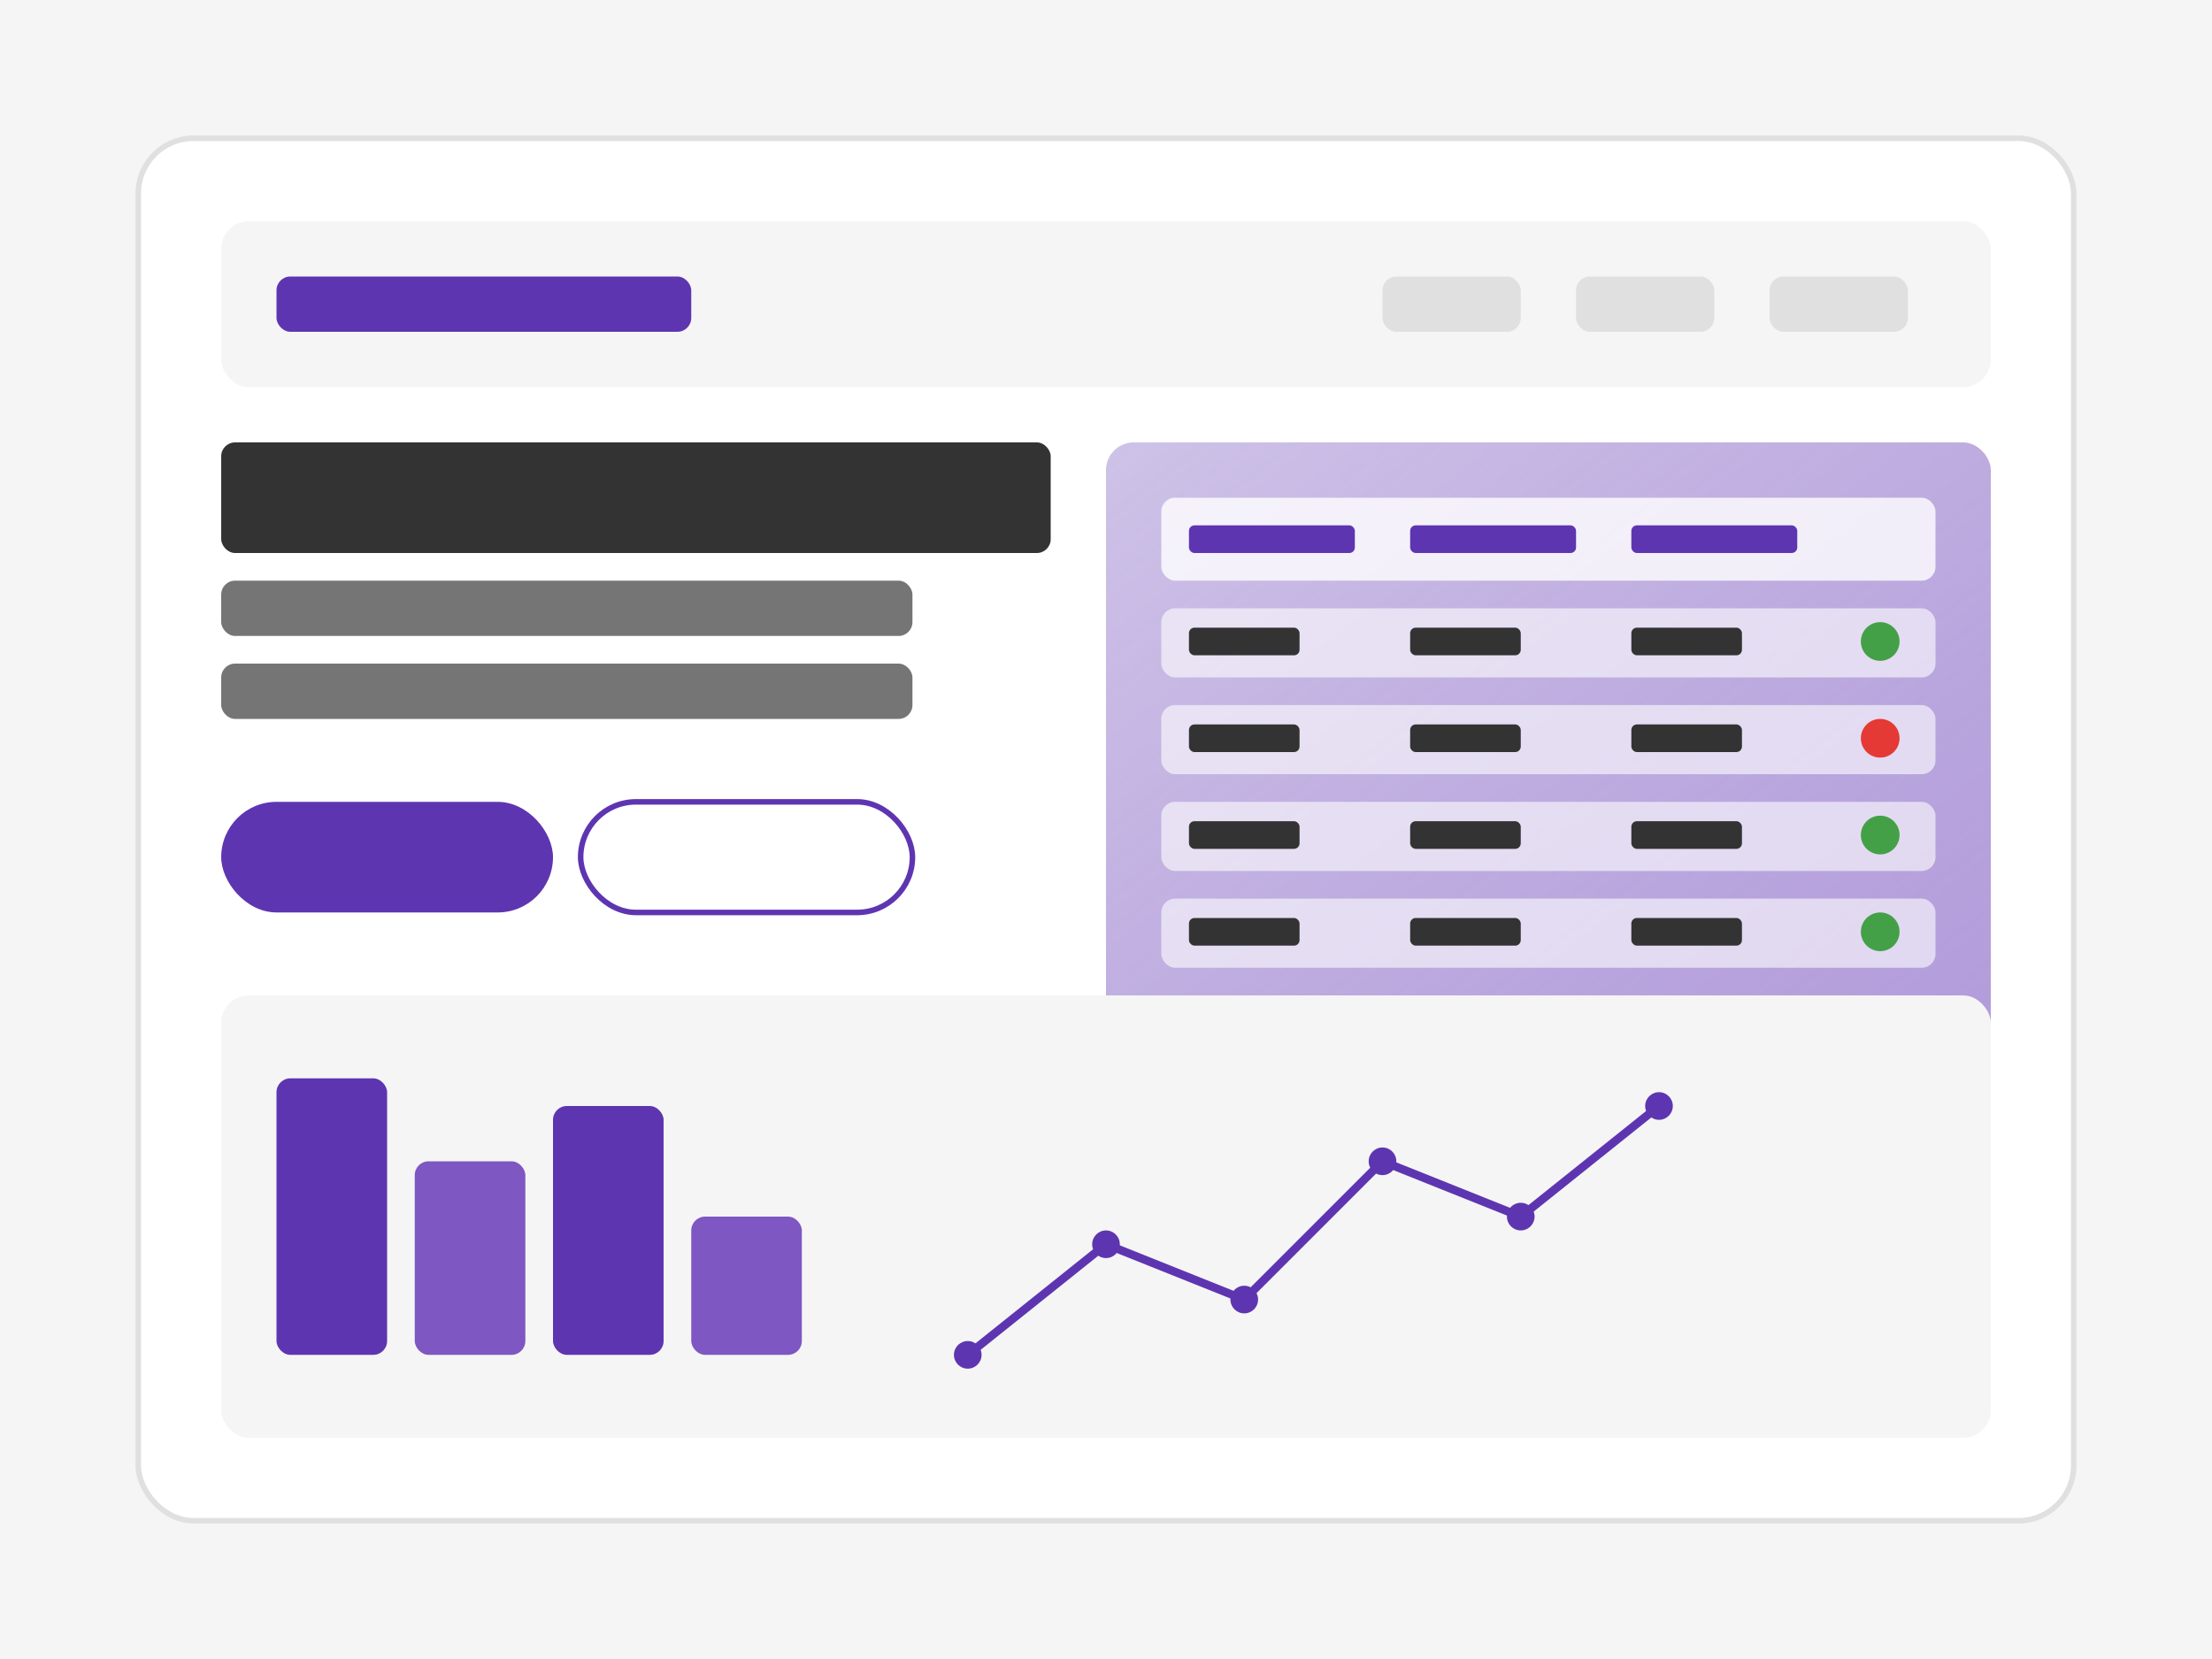 <svg xmlns="http://www.w3.org/2000/svg" viewBox="0 0 800 600">
  <defs>
    <linearGradient id="gradient" x1="0%" y1="0%" x2="100%" y2="100%">
      <stop offset="0%" stop-color="#5e35b1" stop-opacity="0.3"/>
      <stop offset="100%" stop-color="#7e57c2" stop-opacity="0.6"/>
    </linearGradient>
  </defs>
  <rect width="800" height="600" fill="#f5f5f5"/>
  <rect x="50" y="50" width="700" height="500" rx="20" ry="20" fill="white" stroke="#e0e0e0" stroke-width="2"/>
  
  <!-- Header -->
  <rect x="80" y="80" width="640" height="60" rx="10" ry="10" fill="#f5f5f5"/>
  <rect x="100" y="100" width="150" height="20" rx="5" ry="5" fill="#5e35b1"/>
  <rect x="500" y="100" width="50" height="20" rx="5" ry="5" fill="#e0e0e0"/>
  <rect x="570" y="100" width="50" height="20" rx="5" ry="5" fill="#e0e0e0"/>
  <rect x="640" y="100" width="50" height="20" rx="5" ry="5" fill="#e0e0e0"/>
  
  <!-- Main content -->
  <rect x="80" y="160" width="300" height="40" rx="5" ry="5" fill="#333"/>
  <rect x="80" y="210" width="250" height="20" rx="5" ry="5" fill="#757575"/>
  <rect x="80" y="240" width="250" height="20" rx="5" ry="5" fill="#757575"/>
  
  <!-- Buttons -->
  <rect x="80" y="290" width="120" height="40" rx="20" ry="20" fill="#5e35b1"/>
  <rect x="210" y="290" width="120" height="40" rx="20" ry="20" fill="white" stroke="#5e35b1" stroke-width="2"/>
  
  <!-- Dashboard visualization -->
  <rect x="400" y="160" width="320" height="240" rx="10" ry="10" fill="url(#gradient)"/>
  
  <!-- Table header -->
  <rect x="420" y="180" width="280" height="30" rx="5" ry="5" fill="white" fill-opacity="0.8"/>
  <rect x="430" y="190" width="60" height="10" rx="2" ry="2" fill="#5e35b1"/>
  <rect x="510" y="190" width="60" height="10" rx="2" ry="2" fill="#5e35b1"/>
  <rect x="590" y="190" width="60" height="10" rx="2" ry="2" fill="#5e35b1"/>
  
  <!-- Table rows -->
  <rect x="420" y="220" width="280" height="25" rx="5" ry="5" fill="white" fill-opacity="0.6"/>
  <rect x="430" y="227" width="40" height="10" rx="2" ry="2" fill="#333"/>
  <rect x="510" y="227" width="40" height="10" rx="2" ry="2" fill="#333"/>
  <rect x="590" y="227" width="40" height="10" rx="2" ry="2" fill="#333"/>
  <circle cx="680" cy="232" r="7" fill="#43a047"/>
  
  <rect x="420" y="255" width="280" height="25" rx="5" ry="5" fill="white" fill-opacity="0.6"/>
  <rect x="430" y="262" width="40" height="10" rx="2" ry="2" fill="#333"/>
  <rect x="510" y="262" width="40" height="10" rx="2" ry="2" fill="#333"/>
  <rect x="590" y="262" width="40" height="10" rx="2" ry="2" fill="#333"/>
  <circle cx="680" cy="267" r="7" fill="#e53935"/>
  
  <rect x="420" y="290" width="280" height="25" rx="5" ry="5" fill="white" fill-opacity="0.6"/>
  <rect x="430" y="297" width="40" height="10" rx="2" ry="2" fill="#333"/>
  <rect x="510" y="297" width="40" height="10" rx="2" ry="2" fill="#333"/>
  <rect x="590" y="297" width="40" height="10" rx="2" ry="2" fill="#333"/>
  <circle cx="680" cy="302" r="7" fill="#43a047"/>
  
  <rect x="420" y="325" width="280" height="25" rx="5" ry="5" fill="white" fill-opacity="0.6"/>
  <rect x="430" y="332" width="40" height="10" rx="2" ry="2" fill="#333"/>
  <rect x="510" y="332" width="40" height="10" rx="2" ry="2" fill="#333"/>
  <rect x="590" y="332" width="40" height="10" rx="2" ry="2" fill="#333"/>
  <circle cx="680" cy="337" r="7" fill="#43a047"/>
  
  <!-- Chart visualization -->
  <rect x="80" y="360" width="640" height="160" rx="10" ry="10" fill="#f5f5f5"/>
  
  <!-- Bar chart -->
  <rect x="100" y="390" width="40" height="100" rx="5" ry="5" fill="#5e35b1"/>
  <rect x="150" y="420" width="40" height="70" rx="5" ry="5" fill="#7e57c2"/>
  <rect x="200" y="400" width="40" height="90" rx="5" ry="5" fill="#5e35b1"/>
  <rect x="250" y="440" width="40" height="50" rx="5" ry="5" fill="#7e57c2"/>
  
  <!-- Line chart -->
  <path d="M350,490 L400,450 L450,470 L500,420 L550,440 L600,400" stroke="#5e35b1" stroke-width="3" fill="none" stroke-linecap="round" stroke-linejoin="round"/>
  <circle cx="350" cy="490" r="5" fill="#5e35b1"/>
  <circle cx="400" cy="450" r="5" fill="#5e35b1"/>
  <circle cx="450" cy="470" r="5" fill="#5e35b1"/>
  <circle cx="500" cy="420" r="5" fill="#5e35b1"/>
  <circle cx="550" cy="440" r="5" fill="#5e35b1"/>
  <circle cx="600" cy="400" r="5" fill="#5e35b1"/>
</svg> 